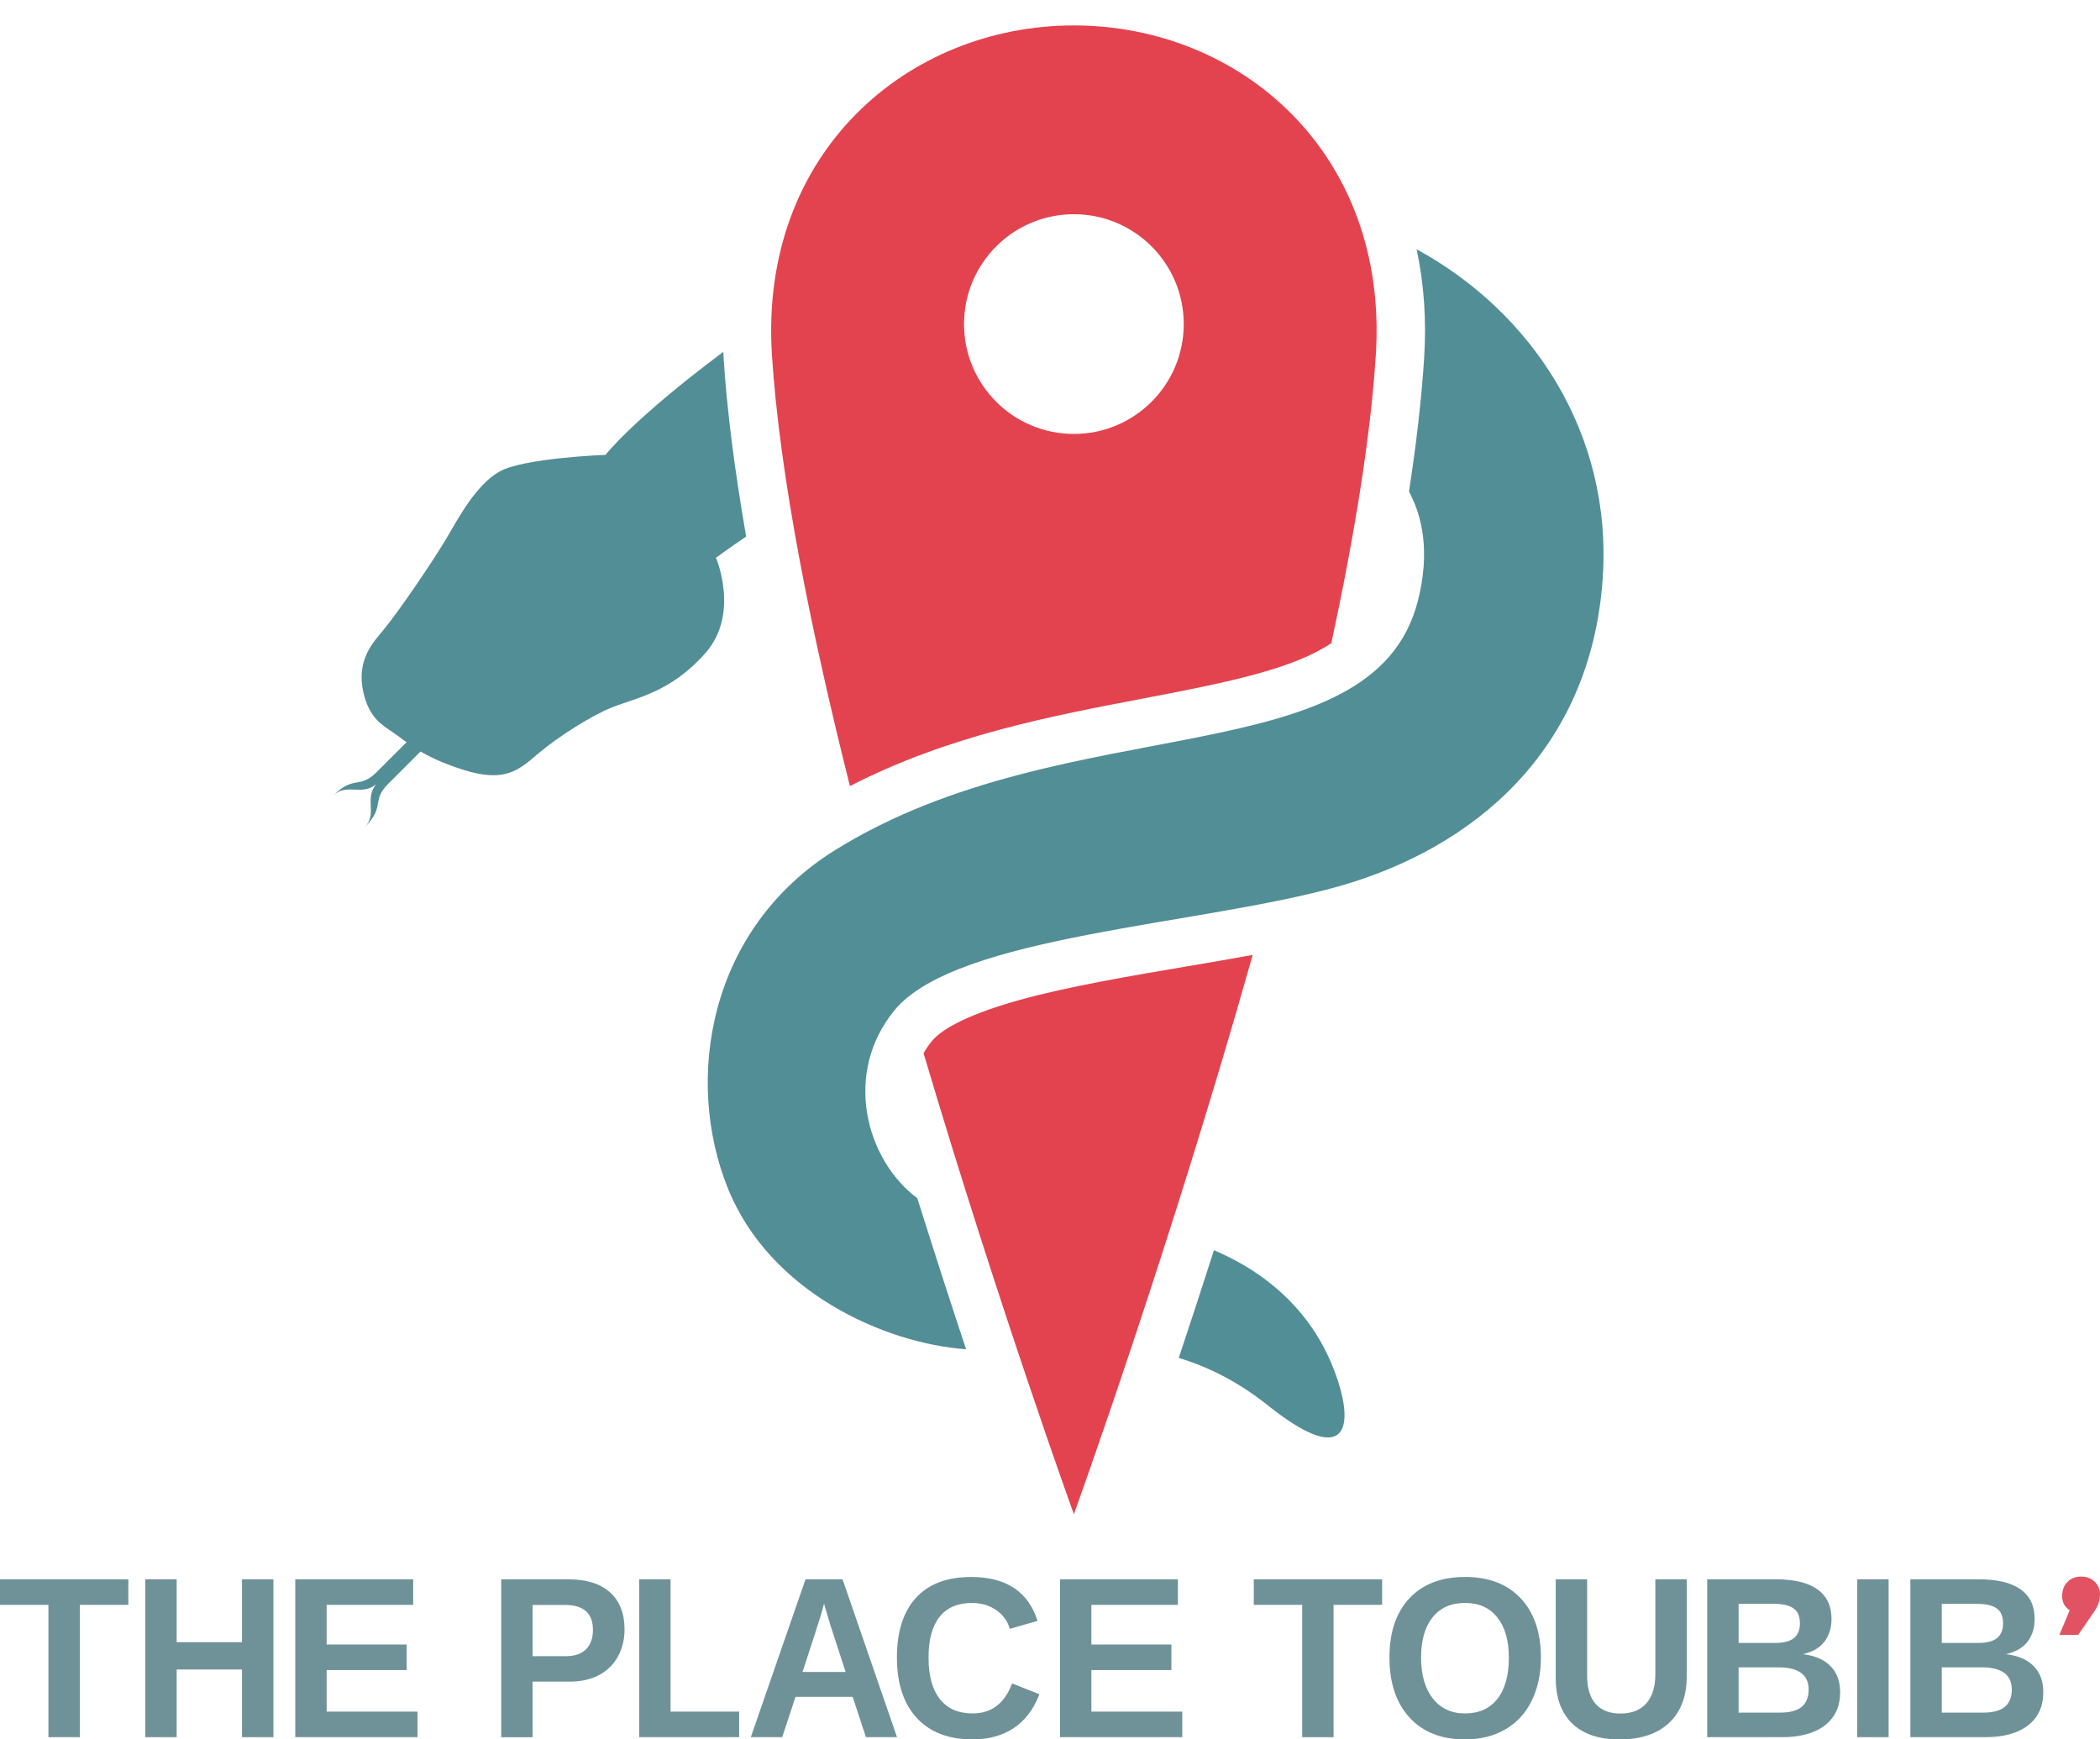 <?xml version="1.0" encoding="utf-8"?>
<!-- Generator: Adobe Illustrator 16.0.0, SVG Export Plug-In . SVG Version: 6.00 Build 0)  -->
<!DOCTYPE svg PUBLIC "-//W3C//DTD SVG 1.1//EN" "http://www.w3.org/Graphics/SVG/1.1/DTD/svg11.dtd">
<svg version="1.1" id="Calque_1" xmlns="http://www.w3.org/2000/svg" xmlns:xlink="http://www.w3.org/1999/xlink" x="0px" y="0px"
	 width="283.751px" height="235.002px" viewBox="0 0 283.751 235.002" enable-background="new 0 0 283.751 235.002"
	 xml:space="preserve">
<g>
	<path fill="#6F9298" d="M10.785,216.822v17.877H6.542v-17.877H0v-3.451h17.342v3.451H10.785z"/>
	<path fill="#6F9298" d="M32.7,234.699v-9.143h-8.83v9.143h-4.242v-21.328h4.242v8.492h8.83v-8.492h4.242v21.328H32.7z"/>
	<path fill="#6F9298" d="M39.896,234.699v-21.328h15.933v3.451H44.138v5.357h10.814v3.45H44.138v5.617h12.281v3.451L39.896,234.699
		L39.896,234.699z"/>
	<path fill="#6F9298" d="M84.387,220.122c0,1.373-0.297,2.599-0.892,3.678c-0.594,1.081-1.445,1.915-2.552,2.505
		c-1.107,0.592-2.423,0.887-3.947,0.887h-5.033v7.509h-4.242v-21.329h9.102c2.425,0,4.292,0.588,5.601,1.763
		C83.733,216.311,84.387,217.973,84.387,220.122z M80.117,220.198c0-2.24-1.256-3.36-3.768-3.36h-4.386v6.918h4.501
		c1.169,0,2.071-0.306,2.704-0.916C79.8,222.229,80.117,221.348,80.117,220.198z"/>
	<path fill="#6F9298" d="M86.364,234.699v-21.328h4.242v17.877h9.269v3.451H86.364z"/>
	<path fill="#6F9298" d="M117.008,234.699l-1.797-5.449h-7.722l-1.797,5.449h-4.242l7.391-21.328h5.005l7.361,21.328H117.008z
		 M111.344,216.656l-0.087,0.333c-0.097,0.362-0.211,0.776-0.345,1.241c-0.134,0.463-0.958,3.018-2.473,7.658h5.823l-1.998-6.13
		l-0.619-2.059L111.344,216.656z"/>
	<path fill="#6F9298" d="M131.416,231.49c2.56,0,4.338-1.354,5.335-4.057l3.696,1.467c-0.796,2.059-1.963,3.59-3.502,4.596
		c-1.538,1.004-3.382,1.506-5.529,1.506c-3.259,0-5.778-0.971-7.557-2.914c-1.779-1.943-2.667-4.66-2.667-8.15
		c0-3.502,0.857-6.191,2.574-8.068c1.716-1.877,4.203-2.814,7.463-2.814c2.377,0,4.313,0.502,5.81,1.506
		c1.495,1.004,2.545,2.479,3.149,4.428l-3.739,1.074c-0.316-1.068-0.938-1.92-1.862-2.549c-0.925-0.632-2.016-0.947-3.271-0.947
		c-1.917,0-3.372,0.627-4.364,1.877c-0.992,1.252-1.488,3.084-1.488,5.496c0,2.451,0.511,4.322,1.531,5.615
		C128.016,230.844,129.489,231.49,131.416,231.49z"/>
	<path fill="#6F9298" d="M143.222,234.699v-21.328h15.936v3.451h-11.691v5.357h10.812v3.45h-10.812v5.617h12.279v3.451
		L143.222,234.699L143.222,234.699z"/>
	<path fill="#6F9298" d="M180.192,216.822v17.877h-4.239v-17.877h-6.543v-3.451h17.342v3.451H180.192z"/>
	<path fill="#6F9298" d="M208.206,223.938c0,2.219-0.418,4.172-1.252,5.857s-2.027,2.975-3.58,3.867
		c-1.555,0.893-3.365,1.34-5.438,1.34c-3.184,0-5.68-0.986-7.482-2.959c-1.81-1.975-2.711-4.676-2.711-8.105
		c0-3.422,0.899-6.09,2.701-8.008c1.805-1.918,4.311-2.877,7.521-2.877c3.213,0,5.722,0.969,7.529,2.906
		C207.3,217.896,208.206,220.557,208.206,223.938z M203.875,223.938c0-2.302-0.518-4.105-1.553-5.412
		c-1.035-1.308-2.486-1.961-4.357-1.961c-1.896,0-3.362,0.648-4.397,1.945c-1.034,1.297-1.554,3.105-1.554,5.428
		c0,2.34,0.529,4.184,1.589,5.531c1.062,1.348,2.505,2.021,4.336,2.021c1.897,0,3.36-0.656,4.394-1.969
		C203.361,228.211,203.875,226.348,203.875,223.938z"/>
	<path fill="#6F9298" d="M218.837,235.002c-2.789,0-4.926-0.717-6.404-2.15c-1.48-1.432-2.225-3.479-2.225-6.145v-13.336h4.242
		v12.986c0,1.686,0.381,2.965,1.146,3.838c0.762,0.873,1.881,1.309,3.355,1.309c1.514,0,2.68-0.455,3.494-1.369
		c0.812-0.914,1.223-2.223,1.223-3.928v-12.836h4.242v13.107c0,2.705-0.795,4.801-2.381,6.291
		C223.944,234.258,221.712,235.002,218.837,235.002z"/>
	<path fill="#6F9298" d="M248.64,228.613c0,1.938-0.689,3.436-2.07,4.496s-3.299,1.59-5.752,1.59h-10.139v-21.328h9.273
		c2.477,0,4.346,0.452,5.615,1.355c1.271,0.902,1.906,2.237,1.906,4.002c0,1.211-0.318,2.233-0.957,3.065
		c-0.639,0.833-1.607,1.396-2.912,1.688c1.641,0.203,2.889,0.744,3.746,1.627S248.64,227.16,248.64,228.613z M243.204,219.335
		c0-0.958-0.289-1.64-0.869-2.043s-1.439-0.604-2.582-0.604h-4.832v5.282h4.861c1.197,0,2.066-0.219,2.609-0.659
		C242.933,220.872,243.204,220.213,243.204,219.335z M244.382,228.266c0-1.998-1.359-2.998-4.084-2.998h-5.379v6.115h5.537
		c1.361,0,2.355-0.26,2.984-0.779C244.069,230.085,244.382,229.305,244.382,228.266z"/>
	<path fill="#6F9298" d="M250.946,234.699v-21.328h4.242v21.328H250.946z"/>
	<path fill="#6F9298" d="M276.089,228.613c0,1.938-0.689,3.436-2.07,4.496c-1.379,1.061-3.297,1.59-5.752,1.59h-10.139v-21.328
		h9.275c2.473,0,4.344,0.452,5.615,1.355c1.27,0.902,1.904,2.237,1.904,4.002c0,1.211-0.318,2.233-0.957,3.065
		c-0.637,0.833-1.607,1.396-2.912,1.688c1.641,0.203,2.889,0.744,3.746,1.627C275.661,225.992,276.089,227.16,276.089,228.613z
		 M270.653,219.335c0-0.958-0.289-1.64-0.869-2.043s-1.439-0.604-2.58-0.604h-4.832v5.282h4.859c1.197,0,2.066-0.219,2.607-0.659
		C270.382,220.872,270.653,220.213,270.653,219.335z M271.833,228.266c0-1.998-1.359-2.998-4.084-2.998h-5.377v6.115h5.535
		c1.361,0,2.355-0.26,2.984-0.779C271.519,230.085,271.833,229.305,271.833,228.266z"/>
	<path fill="#E15362" d="M279.659,217.557c-0.684-0.455-1.023-1.091-1.023-1.906c0-0.816,0.244-1.463,0.73-1.938
		c0.484-0.476,1.094-0.713,1.828-0.713c0.73,0,1.344,0.228,1.828,0.683c0.484,0.454,0.729,1.043,0.729,1.767
		s-0.229,1.437-0.684,2.139l-2.262,3.286h-2.543L279.659,217.557z"/>
</g>
<g>
	<path fill="#528E96" d="M164.029,168.91c-1.684,5.252-3.287,10.145-4.754,14.549c3.945,1.191,7.984,3.182,12.056,6.426
		c9.97,7.951,11.538,3.666,9.644-2.691C178.503,178.898,172.677,172.586,164.029,168.91z"/>
</g>
<g>
	<path fill="#528E96" d="M191.414,33.679c1,4.68,1.342,9.602,1.016,14.701c-0.346,5.395-1.029,11.413-2.047,18.038
		c1.781,3.307,2.875,8.08,1.225,14.664c-6.01,23.955-47.232,14.221-78.715,33.734c-17.209,10.666-20.48,31.111-14.516,45.797
		c5.668,13.959,21.059,20.855,32.099,21.674c0.021,0,0.042,0.002,0.062,0.004c-2.001-6.029-4.242-12.926-6.588-20.398
		c-7.028-5.283-10.043-16.924-3.084-25.404c8.353-10.18,41.439-11.461,60.109-16.766c17.992-5.111,33.94-18.195,35.577-41.504
		C217.938,58.459,206.872,42.091,191.414,33.679z"/>
</g>
<g>
	<path fill="#528E96" d="M96.74,75.357c0,0,1.698-1.258,4.081-2.865c-1.576-9.06-2.597-17.112-3.046-24.112
		c-0.018-0.281-0.031-0.562-0.044-0.841c-12.247,9.135-15.916,13.915-15.916,13.915s-11.041,0.409-14.312,2.249
		c-3.271,1.841-5.686,6.527-7.156,8.996c-1.938,3.252-6.388,9.809-8.587,12.471c-1.297,1.57-3.662,3.971-2.658,8.383
		c0.783,3.443,2.54,4.4,3.885,5.316c2.194,1.494,3.885,3.316,9.609,5.135c5.725,1.816,7.565-0.023,10.223-2.273
		c2.658-2.248,7.154-5.07,9.814-6.133c3.44-1.373,7.974-2.045,12.676-7.359C100.011,82.922,96.74,75.357,96.74,75.357z"/>
</g>
<path fill="#E3434F" d="M160.236,130.584c-7.793,1.32-15.85,2.688-22.398,4.496c-8.273,2.287-11.016,4.465-11.915,5.559
	c-0.451,0.551-0.821,1.107-1.13,1.662c10.173,34.271,20.275,62.176,20.31,62.27h0.001l0,0c0.037-0.105,12.857-35.512,24.158-75.557
	C166.345,129.547,163.322,130.061,160.236,130.584z"/>
<path fill="#E3434F" d="M145.103,3.436L145.103,3.436c-22.471,0-42.549,17.224-40.799,44.525
	c1.042,16.248,5.223,37.094,10.537,58.242c13.211-6.812,27.215-9.475,39.75-11.857c11.718-2.227,20.179-4.014,25.3-7.459
	c3.064-14.229,5.289-27.68,6.01-38.926C187.65,20.66,167.572,3.437,145.103,3.436z M145.103,58.628
	c-8.199,0-14.844-6.646-14.844-14.844c0-8.197,6.645-14.843,14.844-14.843c8.197,0,14.844,6.646,14.844,14.843
	C159.947,51.982,153.3,58.628,145.103,58.628z"/>
<path fill="#528E96" d="M58.186,98.57L58.186,98.57l-0.772-0.773c0,0-4.486,4.484-6.514,6.51c-2.365,2.365-3.054,0.352-5.928,3.225
	c1.824-1.824,3.872,0.068,5.854-1.578c-1.648,1.98,0.243,4.031-1.582,5.854c2.875-2.873,0.861-3.562,3.227-5.928
	c2.027-2.025,6.514-6.51,6.514-6.51L58.186,98.57z"/>
</svg>
